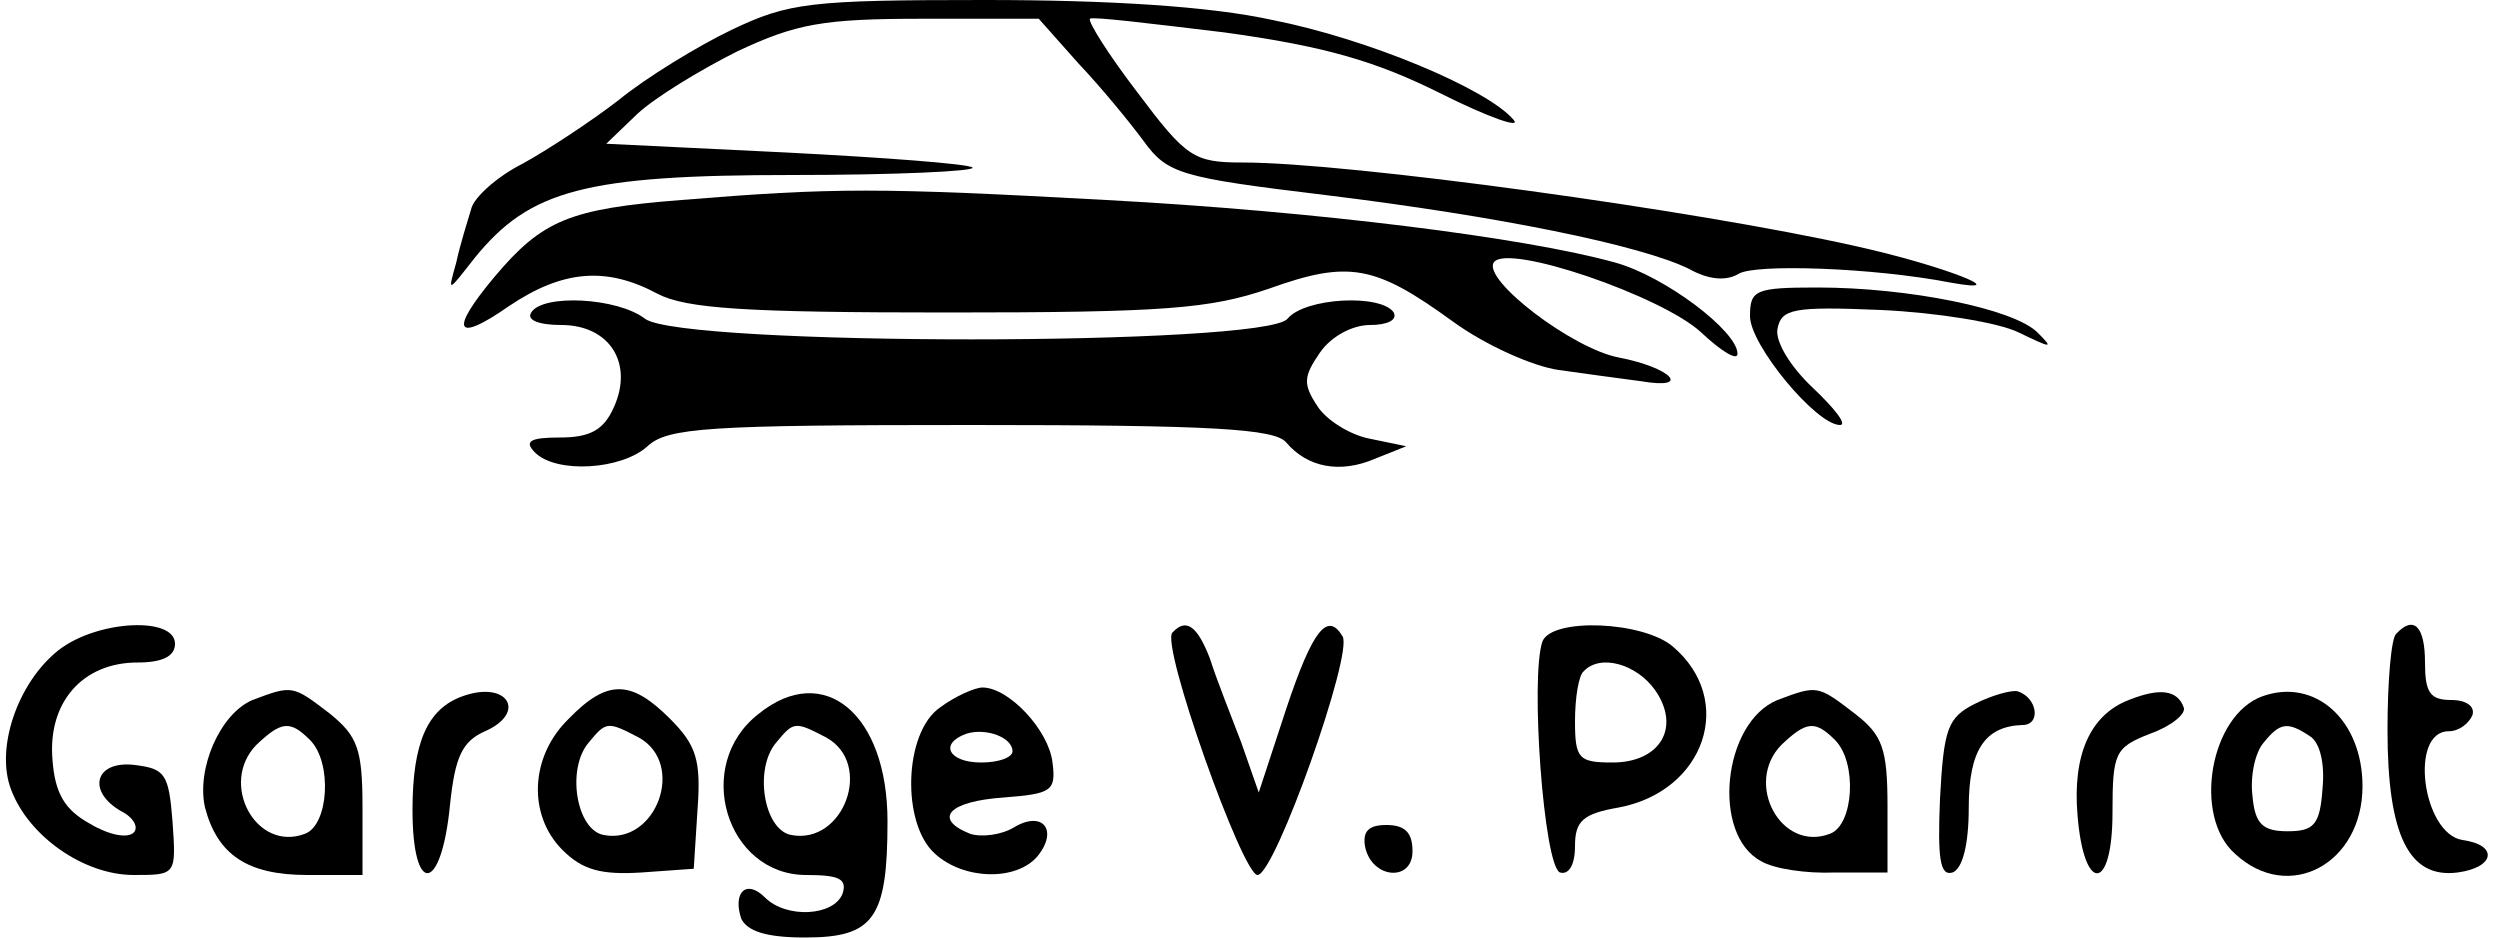 <?xml version="1.0" standalone="no"?>
<!DOCTYPE svg PUBLIC "-//W3C//DTD SVG 20010904//EN"
 "http://www.w3.org/TR/2001/REC-SVG-20010904/DTD/svg10.dtd">
<svg version="1.0" xmlns="http://www.w3.org/2000/svg"
 width="200pt" height="75pt" viewBox="0 0 200 75"
 preserveAspectRatio="xMidYMid meet">

<g transform="translate(0,75) scale(0.1,-0.1)"
fill="#000000" stroke="none">
<path d="M585 726 c-27 -13 -68 -38 -90 -56 -22 -17 -57 -40 -77 -51 -20 -10
-39 -27 -41 -36 -3 -10 -9 -29 -12 -43 -7 -25 -7 -24 15 4 44 54 88 66 254 66
82 0 147 3 144 6 -4 3 -71 8 -149 12 l-144 7 25 24 c14 13 50 35 80 50 47 22
68 26 148 26 l93 0 32 -36 c18 -19 41 -47 52 -62 19 -26 29 -29 145 -43 139
-17 252 -40 291 -59 16 -9 30 -10 40 -4 13 8 107 5 169 -7 55 -10 -7 14 -75
29 -129 29 -406 67 -491 67 -39 0 -45 4 -84 56 -23 30 -40 57 -38 59 1 2 50
-4 108 -11 80 -11 121 -23 173 -49 38 -19 64 -28 58 -21 -21 25 -117 65 -193
80 -50 11 -131 16 -230 16 -140 0 -157 -2 -203 -24z"/>
<path d="M545 590 c-89 -7 -111 -16 -149 -61 -37 -44 -32 -54 11 -24 43 29 78
32 119 10 23 -12 71 -15 232 -15 174 0 210 3 257 19 64 23 85 19 147 -26 26
-19 64 -36 85 -39 21 -3 51 -7 66 -9 41 -7 24 11 -18 19 -37 7 -109 62 -100
76 10 16 135 -27 166 -56 16 -15 29 -23 29 -17 0 18 -58 62 -98 73 -72 20
-239 41 -407 50 -183 10 -217 10 -340 0z"/>
<path d="M1400 497 c0 -23 53 -87 72 -87 6 0 -4 13 -22 30 -18 17 -30 37 -28
47 3 16 13 18 83 15 44 -2 94 -10 110 -18 27 -13 28 -13 15 0 -19 19 -103 36
-176 36 -50 0 -54 -2 -54 -23z"/>
<path d="M425 500 c-4 -6 6 -10 24 -10 39 0 58 -31 42 -66 -8 -18 -19 -24 -43
-24 -24 0 -29 -3 -20 -12 17 -17 69 -14 90 5 16 15 49 17 259 17 193 0 243 -3
252 -14 17 -20 43 -25 71 -13 l25 10 -29 6 c-16 3 -35 15 -42 26 -12 18 -11
24 2 43 9 13 26 22 40 22 14 0 22 4 19 10 -10 15 -71 12 -85 -5 -18 -22 -485
-22 -514 0 -22 17 -82 20 -91 5z"/>
<path d="M47 230 c-33 -26 -51 -79 -38 -112 14 -37 58 -68 98 -68 34 0 34 0
31 43 -3 38 -6 42 -30 45 -32 4 -39 -21 -11 -37 10 -5 14 -13 10 -17 -5 -5
-20 -2 -35 7 -20 11 -28 24 -30 51 -4 46 24 78 68 78 20 0 30 5 30 15 0 22
-62 19 -93 -5z"/>
<path d="M938 244 c-10 -9 56 -194 68 -194 14 0 77 178 68 191 -12 20 -24 5
-45 -58 l-22 -67 -14 40 c-8 21 -20 51 -25 67 -10 26 -19 33 -30 21z"/>
<path d="M1234 237 c-10 -28 1 -180 14 -185 7 -2 12 6 12 21 0 20 6 26 35 31
69 13 94 86 43 129 -24 20 -96 23 -104 4z m90 -39 c21 -30 4 -58 -34 -58 -27
0 -30 3 -30 33 0 19 3 37 7 40 13 14 42 6 57 -15z"/>
<path d="M1917 243 c-4 -3 -7 -38 -7 -77 0 -84 17 -119 56 -114 30 4 33 22 4
26 -32 5 -43 87 -11 87 8 0 16 6 19 13 2 7 -5 12 -17 12 -17 0 -21 6 -21 30 0
29 -9 38 -23 23z"/>
<path d="M202 190 c-26 -11 -45 -55 -38 -86 10 -38 34 -54 82 -54 l44 0 0 54
c0 47 -4 57 -26 75 -30 23 -30 23 -62 11z m46 -32 c18 -18 15 -68 -4 -75 -39
-15 -69 40 -39 71 20 19 27 20 43 4z"/>
<path d="M370 193 c-28 -10 -40 -37 -40 -91 0 -69 23 -67 30 4 4 39 10 51 28
59 34 15 18 41 -18 28z"/>
<path d="M455 175 c-31 -30 -33 -77 -5 -105 16 -16 31 -20 63 -18 l42 3 3 47
c3 40 -1 52 -22 73 -31 31 -50 32 -81 0z m56 -15 c38 -21 14 -86 -28 -78 -22
4 -30 53 -12 74 14 17 15 17 40 4z"/>
<path d="M607 179 c-53 -41 -26 -129 38 -129 26 0 33 -3 29 -15 -7 -18 -45
-20 -62 -3 -15 15 -26 4 -19 -17 5 -10 20 -15 51 -15 55 0 66 15 66 93 0 86
-51 128 -103 86z m54 -19 c38 -21 14 -86 -28 -78 -22 4 -30 53 -12 74 14 17
15 17 40 4z"/>
<path d="M752 184 c-29 -20 -31 -93 -4 -117 23 -21 65 -22 82 -2 17 21 4 37
-19 23 -10 -6 -26 -8 -35 -5 -30 12 -17 26 27 29 38 3 42 5 39 28 -3 26 -35
60 -56 60 -6 0 -22 -7 -34 -16z m58 -35 c0 -5 -11 -9 -25 -9 -26 0 -34 15 -12
23 16 5 37 -3 37 -14z"/>
<path d="M1422 190 c-44 -18 -53 -108 -13 -129 10 -6 36 -10 59 -9 l42 0 0 53
c0 46 -4 57 -26 74 -30 23 -30 23 -62 11z m46 -32 c18 -18 15 -68 -4 -75 -39
-15 -69 40 -39 71 20 19 27 20 43 4z"/>
<path d="M1580 187 c-22 -11 -25 -20 -28 -76 -2 -48 0 -62 10 -59 8 3 13 22
13 52 0 46 13 65 43 66 15 0 12 22 -4 27 -5 1 -20 -3 -34 -10z"/>
<path d="M1703 190 c-31 -12 -45 -44 -41 -92 5 -63 28 -62 28 2 0 48 2 52 30
63 17 6 29 16 27 21 -5 14 -19 16 -44 6z"/>
<path d="M1810 193 c-42 -15 -56 -96 -22 -126 43 -40 102 -8 102 54 0 53 -38
87 -80 72z m38 -32 c8 -5 12 -22 10 -42 -2 -29 -7 -34 -28 -34 -20 0 -26 6
-28 28 -2 16 2 35 9 43 13 16 19 17 37 5z"/>
<path d="M1092 73 c5 -26 38 -29 38 -4 0 15 -6 21 -21 21 -14 0 -19 -5 -17
-17z"/>
</g>
</svg>
